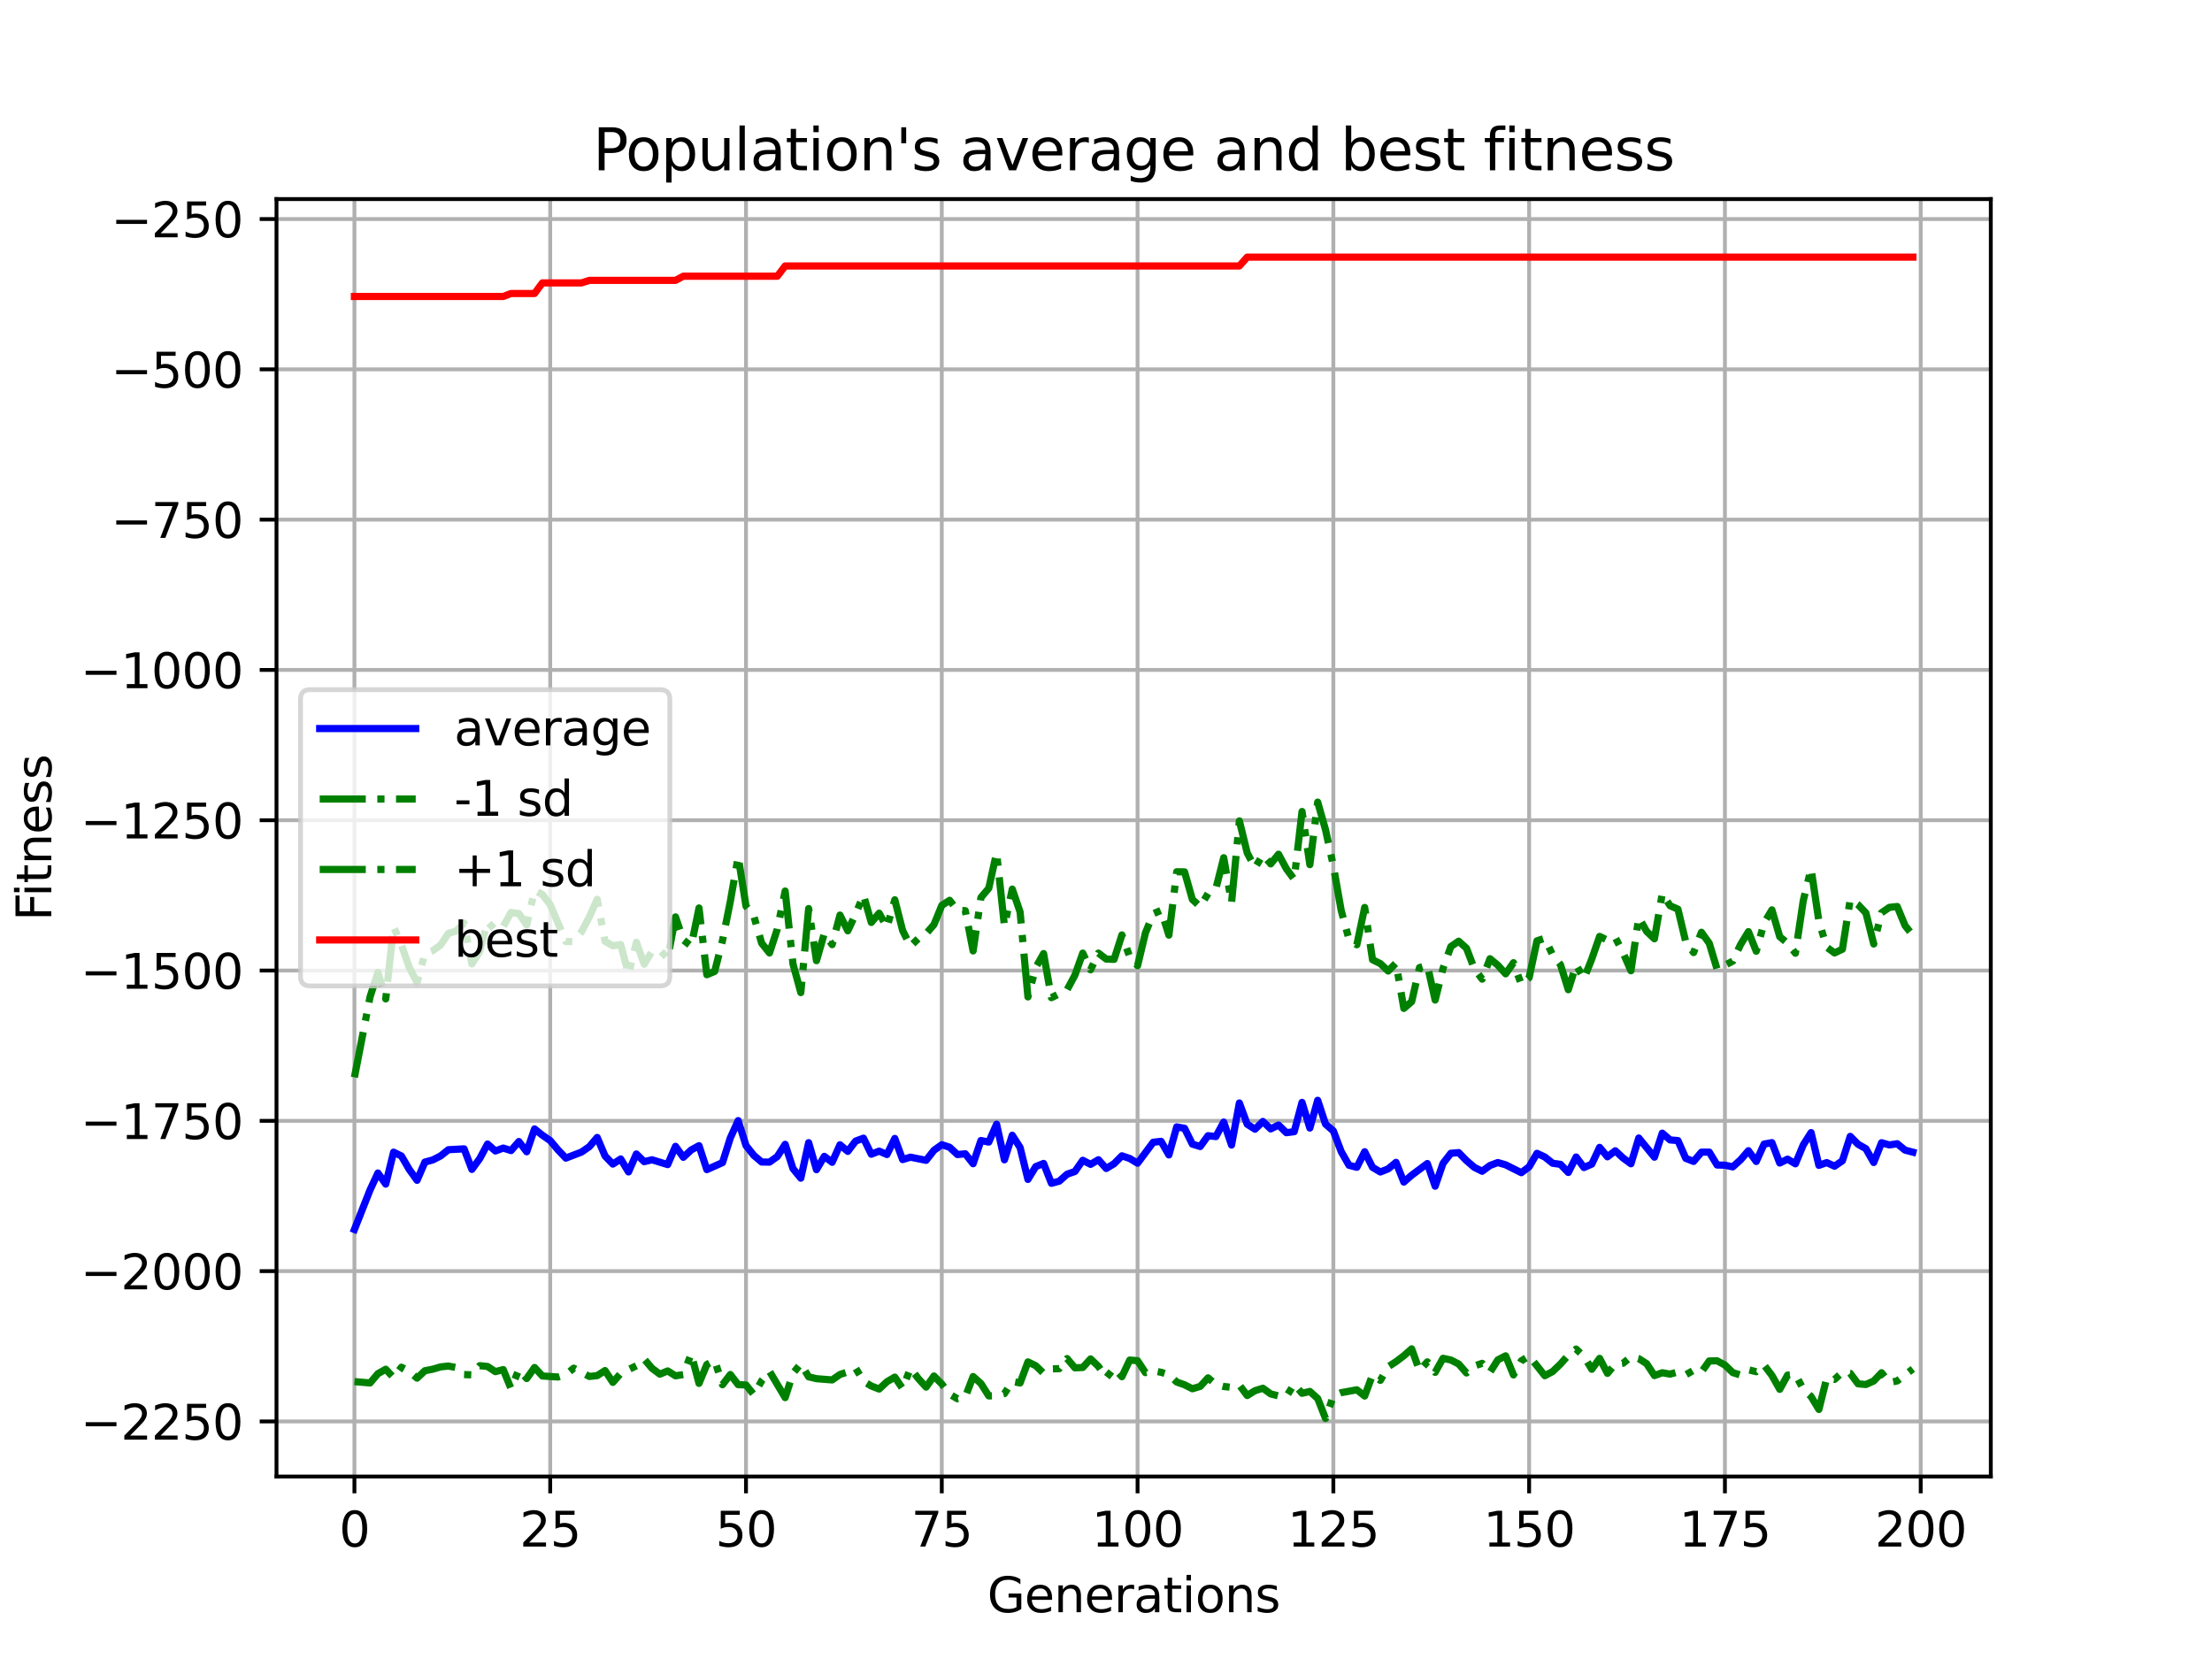 <?xml version="1.0" encoding="utf-8" standalone="no"?>
<!DOCTYPE svg PUBLIC "-//W3C//DTD SVG 1.1//EN"
  "http://www.w3.org/Graphics/SVG/1.1/DTD/svg11.dtd">
<svg xmlns:xlink="http://www.w3.org/1999/xlink" width="460.8pt" height="345.6pt" viewBox="0 0 460.8 345.6" xmlns="http://www.w3.org/2000/svg" version="1.1">
 <defs>
  <style type="text/css">*{stroke-linejoin: round; stroke-linecap: butt}</style>
 </defs>
 <g id="figure_1">
  <g id="patch_1">
   <path d="M 0 345.6 
L 460.8 345.6 
L 460.8 0 
L 0 0 
z
" style="fill: #ffffff"/>
  </g>
  <g id="axes_1">
   <g id="patch_2">
    <path d="M 57.6 307.584 
L 414.72 307.584 
L 414.72 41.472 
L 57.6 41.472 
z
" style="fill: #ffffff"/>
   </g>
   <g id="matplotlib.axis_1">
    <g id="xtick_1">
     <g id="line2d_1">
      <path d="M 73.833 307.584 
L 73.833 41.472 
" clip-path="url(#pa596a3d481)" style="fill: none; stroke: #b0b0b0; stroke-width: 0.8; stroke-linecap: square"/>
     </g>
     <g id="line2d_2">
      <defs>
       <path id="maa7835b265" d="M 0 0 
L 0 3.5 
" style="stroke: #000000; stroke-width: 0.8"/>
      </defs>
      <g>
       <use xlink:href="#maa7835b265" x="73.833" y="307.584" style="stroke: #000000; stroke-width: 0.8"/>
      </g>
     </g>
     <g id="text_1">
      <!-- 0 -->
      <g transform="translate(70.651 322.182) scale(0.1 -0.1)">
       <defs>
        <path id="DejaVuSans-30" d="M 2034 4250 
Q 1547 4250 1301 3770 
Q 1056 3291 1056 2328 
Q 1056 1369 1301 889 
Q 1547 409 2034 409 
Q 2525 409 2770 889 
Q 3016 1369 3016 2328 
Q 3016 3291 2770 3770 
Q 2525 4250 2034 4250 
z
M 2034 4750 
Q 2819 4750 3233 4129 
Q 3647 3509 3647 2328 
Q 3647 1150 3233 529 
Q 2819 -91 2034 -91 
Q 1250 -91 836 529 
Q 422 1150 422 2328 
Q 422 3509 836 4129 
Q 1250 4750 2034 4750 
z
" transform="scale(0.016)"/>
       </defs>
       <use xlink:href="#DejaVuSans-30"/>
      </g>
     </g>
    </g>
    <g id="xtick_2">
     <g id="line2d_3">
      <path d="M 114.618 307.584 
L 114.618 41.472 
" clip-path="url(#pa596a3d481)" style="fill: none; stroke: #b0b0b0; stroke-width: 0.8; stroke-linecap: square"/>
     </g>
     <g id="line2d_4">
      <g>
       <use xlink:href="#maa7835b265" x="114.618" y="307.584" style="stroke: #000000; stroke-width: 0.8"/>
      </g>
     </g>
     <g id="text_2">
      <!-- 25 -->
      <g transform="translate(108.256 322.182) scale(0.1 -0.1)">
       <defs>
        <path id="DejaVuSans-32" d="M 1228 531 
L 3431 531 
L 3431 0 
L 469 0 
L 469 531 
Q 828 903 1448 1529 
Q 2069 2156 2228 2338 
Q 2531 2678 2651 2914 
Q 2772 3150 2772 3378 
Q 2772 3750 2511 3984 
Q 2250 4219 1831 4219 
Q 1534 4219 1204 4116 
Q 875 4013 500 3803 
L 500 4441 
Q 881 4594 1212 4672 
Q 1544 4750 1819 4750 
Q 2544 4750 2975 4387 
Q 3406 4025 3406 3419 
Q 3406 3131 3298 2873 
Q 3191 2616 2906 2266 
Q 2828 2175 2409 1742 
Q 1991 1309 1228 531 
z
" transform="scale(0.016)"/>
        <path id="DejaVuSans-35" d="M 691 4666 
L 3169 4666 
L 3169 4134 
L 1269 4134 
L 1269 2991 
Q 1406 3038 1543 3061 
Q 1681 3084 1819 3084 
Q 2600 3084 3056 2656 
Q 3513 2228 3513 1497 
Q 3513 744 3044 326 
Q 2575 -91 1722 -91 
Q 1428 -91 1123 -41 
Q 819 9 494 109 
L 494 744 
Q 775 591 1075 516 
Q 1375 441 1709 441 
Q 2250 441 2565 725 
Q 2881 1009 2881 1497 
Q 2881 1984 2565 2268 
Q 2250 2553 1709 2553 
Q 1456 2553 1204 2497 
Q 953 2441 691 2322 
L 691 4666 
z
" transform="scale(0.016)"/>
       </defs>
       <use xlink:href="#DejaVuSans-32"/>
       <use xlink:href="#DejaVuSans-35" x="63.623"/>
      </g>
     </g>
    </g>
    <g id="xtick_3">
     <g id="line2d_5">
      <path d="M 155.404 307.584 
L 155.404 41.472 
" clip-path="url(#pa596a3d481)" style="fill: none; stroke: #b0b0b0; stroke-width: 0.8; stroke-linecap: square"/>
     </g>
     <g id="line2d_6">
      <g>
       <use xlink:href="#maa7835b265" x="155.404" y="307.584" style="stroke: #000000; stroke-width: 0.8"/>
      </g>
     </g>
     <g id="text_3">
      <!-- 50 -->
      <g transform="translate(149.042 322.182) scale(0.1 -0.1)">
       <use xlink:href="#DejaVuSans-35"/>
       <use xlink:href="#DejaVuSans-30" x="63.623"/>
      </g>
     </g>
    </g>
    <g id="xtick_4">
     <g id="line2d_7">
      <path d="M 196.19 307.584 
L 196.19 41.472 
" clip-path="url(#pa596a3d481)" style="fill: none; stroke: #b0b0b0; stroke-width: 0.8; stroke-linecap: square"/>
     </g>
     <g id="line2d_8">
      <g>
       <use xlink:href="#maa7835b265" x="196.19" y="307.584" style="stroke: #000000; stroke-width: 0.8"/>
      </g>
     </g>
     <g id="text_4">
      <!-- 75 -->
      <g transform="translate(189.827 322.182) scale(0.1 -0.1)">
       <defs>
        <path id="DejaVuSans-37" d="M 525 4666 
L 3525 4666 
L 3525 4397 
L 1831 0 
L 1172 0 
L 2766 4134 
L 525 4134 
L 525 4666 
z
" transform="scale(0.016)"/>
       </defs>
       <use xlink:href="#DejaVuSans-37"/>
       <use xlink:href="#DejaVuSans-35" x="63.623"/>
      </g>
     </g>
    </g>
    <g id="xtick_5">
     <g id="line2d_9">
      <path d="M 236.976 307.584 
L 236.976 41.472 
" clip-path="url(#pa596a3d481)" style="fill: none; stroke: #b0b0b0; stroke-width: 0.8; stroke-linecap: square"/>
     </g>
     <g id="line2d_10">
      <g>
       <use xlink:href="#maa7835b265" x="236.976" y="307.584" style="stroke: #000000; stroke-width: 0.8"/>
      </g>
     </g>
     <g id="text_5">
      <!-- 100 -->
      <g transform="translate(227.432 322.182) scale(0.1 -0.1)">
       <defs>
        <path id="DejaVuSans-31" d="M 794 531 
L 1825 531 
L 1825 4091 
L 703 3866 
L 703 4441 
L 1819 4666 
L 2450 4666 
L 2450 531 
L 3481 531 
L 3481 0 
L 794 0 
L 794 531 
z
" transform="scale(0.016)"/>
       </defs>
       <use xlink:href="#DejaVuSans-31"/>
       <use xlink:href="#DejaVuSans-30" x="63.623"/>
       <use xlink:href="#DejaVuSans-30" x="127.246"/>
      </g>
     </g>
    </g>
    <g id="xtick_6">
     <g id="line2d_11">
      <path d="M 277.761 307.584 
L 277.761 41.472 
" clip-path="url(#pa596a3d481)" style="fill: none; stroke: #b0b0b0; stroke-width: 0.8; stroke-linecap: square"/>
     </g>
     <g id="line2d_12">
      <g>
       <use xlink:href="#maa7835b265" x="277.761" y="307.584" style="stroke: #000000; stroke-width: 0.8"/>
      </g>
     </g>
     <g id="text_6">
      <!-- 125 -->
      <g transform="translate(268.218 322.182) scale(0.1 -0.1)">
       <use xlink:href="#DejaVuSans-31"/>
       <use xlink:href="#DejaVuSans-32" x="63.623"/>
       <use xlink:href="#DejaVuSans-35" x="127.246"/>
      </g>
     </g>
    </g>
    <g id="xtick_7">
     <g id="line2d_13">
      <path d="M 318.547 307.584 
L 318.547 41.472 
" clip-path="url(#pa596a3d481)" style="fill: none; stroke: #b0b0b0; stroke-width: 0.8; stroke-linecap: square"/>
     </g>
     <g id="line2d_14">
      <g>
       <use xlink:href="#maa7835b265" x="318.547" y="307.584" style="stroke: #000000; stroke-width: 0.8"/>
      </g>
     </g>
     <g id="text_7">
      <!-- 150 -->
      <g transform="translate(309.003 322.182) scale(0.1 -0.1)">
       <use xlink:href="#DejaVuSans-31"/>
       <use xlink:href="#DejaVuSans-35" x="63.623"/>
       <use xlink:href="#DejaVuSans-30" x="127.246"/>
      </g>
     </g>
    </g>
    <g id="xtick_8">
     <g id="line2d_15">
      <path d="M 359.333 307.584 
L 359.333 41.472 
" clip-path="url(#pa596a3d481)" style="fill: none; stroke: #b0b0b0; stroke-width: 0.8; stroke-linecap: square"/>
     </g>
     <g id="line2d_16">
      <g>
       <use xlink:href="#maa7835b265" x="359.333" y="307.584" style="stroke: #000000; stroke-width: 0.8"/>
      </g>
     </g>
     <g id="text_8">
      <!-- 175 -->
      <g transform="translate(349.789 322.182) scale(0.1 -0.1)">
       <use xlink:href="#DejaVuSans-31"/>
       <use xlink:href="#DejaVuSans-37" x="63.623"/>
       <use xlink:href="#DejaVuSans-35" x="127.246"/>
      </g>
     </g>
    </g>
    <g id="xtick_9">
     <g id="line2d_17">
      <path d="M 400.119 307.584 
L 400.119 41.472 
" clip-path="url(#pa596a3d481)" style="fill: none; stroke: #b0b0b0; stroke-width: 0.8; stroke-linecap: square"/>
     </g>
     <g id="line2d_18">
      <g>
       <use xlink:href="#maa7835b265" x="400.119" y="307.584" style="stroke: #000000; stroke-width: 0.8"/>
      </g>
     </g>
     <g id="text_9">
      <!-- 200 -->
      <g transform="translate(390.575 322.182) scale(0.1 -0.1)">
       <use xlink:href="#DejaVuSans-32"/>
       <use xlink:href="#DejaVuSans-30" x="63.623"/>
       <use xlink:href="#DejaVuSans-30" x="127.246"/>
      </g>
     </g>
    </g>
    <g id="text_10">
     <!-- Generations -->
     <g transform="translate(205.662 335.861) scale(0.1 -0.1)">
      <defs>
       <path id="DejaVuSans-47" d="M 3809 666 
L 3809 1919 
L 2778 1919 
L 2778 2438 
L 4434 2438 
L 4434 434 
Q 4069 175 3628 42 
Q 3188 -91 2688 -91 
Q 1594 -91 976 548 
Q 359 1188 359 2328 
Q 359 3472 976 4111 
Q 1594 4750 2688 4750 
Q 3144 4750 3555 4637 
Q 3966 4525 4313 4306 
L 4313 3634 
Q 3963 3931 3569 4081 
Q 3175 4231 2741 4231 
Q 1884 4231 1454 3753 
Q 1025 3275 1025 2328 
Q 1025 1384 1454 906 
Q 1884 428 2741 428 
Q 3075 428 3337 486 
Q 3600 544 3809 666 
z
" transform="scale(0.016)"/>
       <path id="DejaVuSans-65" d="M 3597 1894 
L 3597 1613 
L 953 1613 
Q 991 1019 1311 708 
Q 1631 397 2203 397 
Q 2534 397 2845 478 
Q 3156 559 3463 722 
L 3463 178 
Q 3153 47 2828 -22 
Q 2503 -91 2169 -91 
Q 1331 -91 842 396 
Q 353 884 353 1716 
Q 353 2575 817 3079 
Q 1281 3584 2069 3584 
Q 2775 3584 3186 3129 
Q 3597 2675 3597 1894 
z
M 3022 2063 
Q 3016 2534 2758 2815 
Q 2500 3097 2075 3097 
Q 1594 3097 1305 2825 
Q 1016 2553 972 2059 
L 3022 2063 
z
" transform="scale(0.016)"/>
       <path id="DejaVuSans-6e" d="M 3513 2113 
L 3513 0 
L 2938 0 
L 2938 2094 
Q 2938 2591 2744 2837 
Q 2550 3084 2163 3084 
Q 1697 3084 1428 2787 
Q 1159 2491 1159 1978 
L 1159 0 
L 581 0 
L 581 3500 
L 1159 3500 
L 1159 2956 
Q 1366 3272 1645 3428 
Q 1925 3584 2291 3584 
Q 2894 3584 3203 3211 
Q 3513 2838 3513 2113 
z
" transform="scale(0.016)"/>
       <path id="DejaVuSans-72" d="M 2631 2963 
Q 2534 3019 2420 3045 
Q 2306 3072 2169 3072 
Q 1681 3072 1420 2755 
Q 1159 2438 1159 1844 
L 1159 0 
L 581 0 
L 581 3500 
L 1159 3500 
L 1159 2956 
Q 1341 3275 1631 3429 
Q 1922 3584 2338 3584 
Q 2397 3584 2469 3576 
Q 2541 3569 2628 3553 
L 2631 2963 
z
" transform="scale(0.016)"/>
       <path id="DejaVuSans-61" d="M 2194 1759 
Q 1497 1759 1228 1600 
Q 959 1441 959 1056 
Q 959 750 1161 570 
Q 1363 391 1709 391 
Q 2188 391 2477 730 
Q 2766 1069 2766 1631 
L 2766 1759 
L 2194 1759 
z
M 3341 1997 
L 3341 0 
L 2766 0 
L 2766 531 
Q 2569 213 2275 61 
Q 1981 -91 1556 -91 
Q 1019 -91 701 211 
Q 384 513 384 1019 
Q 384 1609 779 1909 
Q 1175 2209 1959 2209 
L 2766 2209 
L 2766 2266 
Q 2766 2663 2505 2880 
Q 2244 3097 1772 3097 
Q 1472 3097 1187 3025 
Q 903 2953 641 2809 
L 641 3341 
Q 956 3463 1253 3523 
Q 1550 3584 1831 3584 
Q 2591 3584 2966 3190 
Q 3341 2797 3341 1997 
z
" transform="scale(0.016)"/>
       <path id="DejaVuSans-74" d="M 1172 4494 
L 1172 3500 
L 2356 3500 
L 2356 3053 
L 1172 3053 
L 1172 1153 
Q 1172 725 1289 603 
Q 1406 481 1766 481 
L 2356 481 
L 2356 0 
L 1766 0 
Q 1100 0 847 248 
Q 594 497 594 1153 
L 594 3053 
L 172 3053 
L 172 3500 
L 594 3500 
L 594 4494 
L 1172 4494 
z
" transform="scale(0.016)"/>
       <path id="DejaVuSans-69" d="M 603 3500 
L 1178 3500 
L 1178 0 
L 603 0 
L 603 3500 
z
M 603 4863 
L 1178 4863 
L 1178 4134 
L 603 4134 
L 603 4863 
z
" transform="scale(0.016)"/>
       <path id="DejaVuSans-6f" d="M 1959 3097 
Q 1497 3097 1228 2736 
Q 959 2375 959 1747 
Q 959 1119 1226 758 
Q 1494 397 1959 397 
Q 2419 397 2687 759 
Q 2956 1122 2956 1747 
Q 2956 2369 2687 2733 
Q 2419 3097 1959 3097 
z
M 1959 3584 
Q 2709 3584 3137 3096 
Q 3566 2609 3566 1747 
Q 3566 888 3137 398 
Q 2709 -91 1959 -91 
Q 1206 -91 779 398 
Q 353 888 353 1747 
Q 353 2609 779 3096 
Q 1206 3584 1959 3584 
z
" transform="scale(0.016)"/>
       <path id="DejaVuSans-73" d="M 2834 3397 
L 2834 2853 
Q 2591 2978 2328 3040 
Q 2066 3103 1784 3103 
Q 1356 3103 1142 2972 
Q 928 2841 928 2578 
Q 928 2378 1081 2264 
Q 1234 2150 1697 2047 
L 1894 2003 
Q 2506 1872 2764 1633 
Q 3022 1394 3022 966 
Q 3022 478 2636 193 
Q 2250 -91 1575 -91 
Q 1294 -91 989 -36 
Q 684 19 347 128 
L 347 722 
Q 666 556 975 473 
Q 1284 391 1588 391 
Q 1994 391 2212 530 
Q 2431 669 2431 922 
Q 2431 1156 2273 1281 
Q 2116 1406 1581 1522 
L 1381 1569 
Q 847 1681 609 1914 
Q 372 2147 372 2553 
Q 372 3047 722 3315 
Q 1072 3584 1716 3584 
Q 2034 3584 2315 3537 
Q 2597 3491 2834 3397 
z
" transform="scale(0.016)"/>
      </defs>
      <use xlink:href="#DejaVuSans-47"/>
      <use xlink:href="#DejaVuSans-65" x="77.49"/>
      <use xlink:href="#DejaVuSans-6e" x="139.014"/>
      <use xlink:href="#DejaVuSans-65" x="202.393"/>
      <use xlink:href="#DejaVuSans-72" x="263.916"/>
      <use xlink:href="#DejaVuSans-61" x="305.029"/>
      <use xlink:href="#DejaVuSans-74" x="366.309"/>
      <use xlink:href="#DejaVuSans-69" x="405.518"/>
      <use xlink:href="#DejaVuSans-6f" x="433.301"/>
      <use xlink:href="#DejaVuSans-6e" x="494.482"/>
      <use xlink:href="#DejaVuSans-73" x="557.861"/>
     </g>
    </g>
   </g>
   <g id="matplotlib.axis_2">
    <g id="ytick_1">
     <g id="line2d_19">
      <path d="M 57.6 296.105 
L 414.72 296.105 
" clip-path="url(#pa596a3d481)" style="fill: none; stroke: #b0b0b0; stroke-width: 0.8; stroke-linecap: square"/>
     </g>
     <g id="line2d_20">
      <defs>
       <path id="m094e6846c0" d="M 0 0 
L -3.5 0 
" style="stroke: #000000; stroke-width: 0.8"/>
      </defs>
      <g>
       <use xlink:href="#m094e6846c0" x="57.6" y="296.105" style="stroke: #000000; stroke-width: 0.8"/>
      </g>
     </g>
     <g id="text_11">
      <!-- −2250 -->
      <g transform="translate(16.77 299.904) scale(0.1 -0.1)">
       <defs>
        <path id="DejaVuSans-2212" d="M 678 2272 
L 4684 2272 
L 4684 1741 
L 678 1741 
L 678 2272 
z
" transform="scale(0.016)"/>
       </defs>
       <use xlink:href="#DejaVuSans-2212"/>
       <use xlink:href="#DejaVuSans-32" x="83.789"/>
       <use xlink:href="#DejaVuSans-32" x="147.412"/>
       <use xlink:href="#DejaVuSans-35" x="211.035"/>
       <use xlink:href="#DejaVuSans-30" x="274.658"/>
      </g>
     </g>
    </g>
    <g id="ytick_2">
     <g id="line2d_21">
      <path d="M 57.6 264.796 
L 414.72 264.796 
" clip-path="url(#pa596a3d481)" style="fill: none; stroke: #b0b0b0; stroke-width: 0.8; stroke-linecap: square"/>
     </g>
     <g id="line2d_22">
      <g>
       <use xlink:href="#m094e6846c0" x="57.6" y="264.796" style="stroke: #000000; stroke-width: 0.8"/>
      </g>
     </g>
     <g id="text_12">
      <!-- −2000 -->
      <g transform="translate(16.77 268.595) scale(0.1 -0.1)">
       <use xlink:href="#DejaVuSans-2212"/>
       <use xlink:href="#DejaVuSans-32" x="83.789"/>
       <use xlink:href="#DejaVuSans-30" x="147.412"/>
       <use xlink:href="#DejaVuSans-30" x="211.035"/>
       <use xlink:href="#DejaVuSans-30" x="274.658"/>
      </g>
     </g>
    </g>
    <g id="ytick_3">
     <g id="line2d_23">
      <path d="M 57.6 233.487 
L 414.72 233.487 
" clip-path="url(#pa596a3d481)" style="fill: none; stroke: #b0b0b0; stroke-width: 0.8; stroke-linecap: square"/>
     </g>
     <g id="line2d_24">
      <g>
       <use xlink:href="#m094e6846c0" x="57.6" y="233.487" style="stroke: #000000; stroke-width: 0.8"/>
      </g>
     </g>
     <g id="text_13">
      <!-- −1750 -->
      <g transform="translate(16.77 237.286) scale(0.1 -0.1)">
       <use xlink:href="#DejaVuSans-2212"/>
       <use xlink:href="#DejaVuSans-31" x="83.789"/>
       <use xlink:href="#DejaVuSans-37" x="147.412"/>
       <use xlink:href="#DejaVuSans-35" x="211.035"/>
       <use xlink:href="#DejaVuSans-30" x="274.658"/>
      </g>
     </g>
    </g>
    <g id="ytick_4">
     <g id="line2d_25">
      <path d="M 57.6 202.178 
L 414.72 202.178 
" clip-path="url(#pa596a3d481)" style="fill: none; stroke: #b0b0b0; stroke-width: 0.8; stroke-linecap: square"/>
     </g>
     <g id="line2d_26">
      <g>
       <use xlink:href="#m094e6846c0" x="57.6" y="202.178" style="stroke: #000000; stroke-width: 0.8"/>
      </g>
     </g>
     <g id="text_14">
      <!-- −1500 -->
      <g transform="translate(16.77 205.977) scale(0.1 -0.1)">
       <use xlink:href="#DejaVuSans-2212"/>
       <use xlink:href="#DejaVuSans-31" x="83.789"/>
       <use xlink:href="#DejaVuSans-35" x="147.412"/>
       <use xlink:href="#DejaVuSans-30" x="211.035"/>
       <use xlink:href="#DejaVuSans-30" x="274.658"/>
      </g>
     </g>
    </g>
    <g id="ytick_5">
     <g id="line2d_27">
      <path d="M 57.6 170.869 
L 414.72 170.869 
" clip-path="url(#pa596a3d481)" style="fill: none; stroke: #b0b0b0; stroke-width: 0.8; stroke-linecap: square"/>
     </g>
     <g id="line2d_28">
      <g>
       <use xlink:href="#m094e6846c0" x="57.6" y="170.869" style="stroke: #000000; stroke-width: 0.8"/>
      </g>
     </g>
     <g id="text_15">
      <!-- −1250 -->
      <g transform="translate(16.77 174.668) scale(0.1 -0.1)">
       <use xlink:href="#DejaVuSans-2212"/>
       <use xlink:href="#DejaVuSans-31" x="83.789"/>
       <use xlink:href="#DejaVuSans-32" x="147.412"/>
       <use xlink:href="#DejaVuSans-35" x="211.035"/>
       <use xlink:href="#DejaVuSans-30" x="274.658"/>
      </g>
     </g>
    </g>
    <g id="ytick_6">
     <g id="line2d_29">
      <path d="M 57.6 139.56 
L 414.72 139.56 
" clip-path="url(#pa596a3d481)" style="fill: none; stroke: #b0b0b0; stroke-width: 0.8; stroke-linecap: square"/>
     </g>
     <g id="line2d_30">
      <g>
       <use xlink:href="#m094e6846c0" x="57.6" y="139.56" style="stroke: #000000; stroke-width: 0.8"/>
      </g>
     </g>
     <g id="text_16">
      <!-- −1000 -->
      <g transform="translate(16.77 143.359) scale(0.1 -0.1)">
       <use xlink:href="#DejaVuSans-2212"/>
       <use xlink:href="#DejaVuSans-31" x="83.789"/>
       <use xlink:href="#DejaVuSans-30" x="147.412"/>
       <use xlink:href="#DejaVuSans-30" x="211.035"/>
       <use xlink:href="#DejaVuSans-30" x="274.658"/>
      </g>
     </g>
    </g>
    <g id="ytick_7">
     <g id="line2d_31">
      <path d="M 57.6 108.251 
L 414.72 108.251 
" clip-path="url(#pa596a3d481)" style="fill: none; stroke: #b0b0b0; stroke-width: 0.8; stroke-linecap: square"/>
     </g>
     <g id="line2d_32">
      <g>
       <use xlink:href="#m094e6846c0" x="57.6" y="108.251" style="stroke: #000000; stroke-width: 0.8"/>
      </g>
     </g>
     <g id="text_17">
      <!-- −750 -->
      <g transform="translate(23.133 112.05) scale(0.1 -0.1)">
       <use xlink:href="#DejaVuSans-2212"/>
       <use xlink:href="#DejaVuSans-37" x="83.789"/>
       <use xlink:href="#DejaVuSans-35" x="147.412"/>
       <use xlink:href="#DejaVuSans-30" x="211.035"/>
      </g>
     </g>
    </g>
    <g id="ytick_8">
     <g id="line2d_33">
      <path d="M 57.6 76.942 
L 414.72 76.942 
" clip-path="url(#pa596a3d481)" style="fill: none; stroke: #b0b0b0; stroke-width: 0.8; stroke-linecap: square"/>
     </g>
     <g id="line2d_34">
      <g>
       <use xlink:href="#m094e6846c0" x="57.6" y="76.942" style="stroke: #000000; stroke-width: 0.8"/>
      </g>
     </g>
     <g id="text_18">
      <!-- −500 -->
      <g transform="translate(23.133 80.741) scale(0.1 -0.1)">
       <use xlink:href="#DejaVuSans-2212"/>
       <use xlink:href="#DejaVuSans-35" x="83.789"/>
       <use xlink:href="#DejaVuSans-30" x="147.412"/>
       <use xlink:href="#DejaVuSans-30" x="211.035"/>
      </g>
     </g>
    </g>
    <g id="ytick_9">
     <g id="line2d_35">
      <path d="M 57.6 45.633 
L 414.72 45.633 
" clip-path="url(#pa596a3d481)" style="fill: none; stroke: #b0b0b0; stroke-width: 0.8; stroke-linecap: square"/>
     </g>
     <g id="line2d_36">
      <g>
       <use xlink:href="#m094e6846c0" x="57.6" y="45.633" style="stroke: #000000; stroke-width: 0.8"/>
      </g>
     </g>
     <g id="text_19">
      <!-- −250 -->
      <g transform="translate(23.133 49.432) scale(0.1 -0.1)">
       <use xlink:href="#DejaVuSans-2212"/>
       <use xlink:href="#DejaVuSans-32" x="83.789"/>
       <use xlink:href="#DejaVuSans-35" x="147.412"/>
       <use xlink:href="#DejaVuSans-30" x="211.035"/>
      </g>
     </g>
    </g>
    <g id="text_20">
     <!-- Fitness -->
     <g transform="translate(10.691 191.845) rotate(-90) scale(0.1 -0.1)">
      <defs>
       <path id="DejaVuSans-46" d="M 628 4666 
L 3309 4666 
L 3309 4134 
L 1259 4134 
L 1259 2759 
L 3109 2759 
L 3109 2228 
L 1259 2228 
L 1259 0 
L 628 0 
L 628 4666 
z
" transform="scale(0.016)"/>
      </defs>
      <use xlink:href="#DejaVuSans-46"/>
      <use xlink:href="#DejaVuSans-69" x="50.27"/>
      <use xlink:href="#DejaVuSans-74" x="78.053"/>
      <use xlink:href="#DejaVuSans-6e" x="117.262"/>
      <use xlink:href="#DejaVuSans-65" x="180.641"/>
      <use xlink:href="#DejaVuSans-73" x="242.164"/>
      <use xlink:href="#DejaVuSans-73" x="294.264"/>
     </g>
    </g>
   </g>
   <g id="line2d_37">
    <path d="M 73.833 256.123 
L 77.096 247.866 
L 78.727 244.36 
L 80.358 246.667 
L 81.99 240.017 
L 83.621 240.817 
L 85.253 243.611 
L 86.884 245.878 
L 88.516 242.083 
L 90.147 241.639 
L 91.778 240.807 
L 93.41 239.505 
L 96.673 239.327 
L 98.304 243.605 
L 99.936 241.36 
L 101.567 238.326 
L 103.198 239.772 
L 104.83 239.165 
L 106.461 239.684 
L 108.093 237.803 
L 109.724 239.932 
L 111.356 235.18 
L 112.987 236.485 
L 114.618 237.607 
L 116.25 239.549 
L 117.881 241.255 
L 121.144 239.993 
L 122.776 238.868 
L 124.407 236.954 
L 126.038 240.808 
L 127.67 242.498 
L 129.301 241.433 
L 130.933 244.134 
L 132.564 240.398 
L 134.196 241.994 
L 135.827 241.606 
L 139.09 242.606 
L 140.721 238.807 
L 142.353 241.083 
L 143.984 239.561 
L 145.616 238.667 
L 147.247 243.651 
L 150.51 242.192 
L 152.141 237.053 
L 153.773 233.446 
L 155.404 238.64 
L 157.036 240.69 
L 158.667 242.067 
L 160.299 242.089 
L 161.93 240.929 
L 163.561 238.386 
L 165.193 243.445 
L 166.824 245.433 
L 168.456 238.042 
L 170.087 243.666 
L 171.719 240.892 
L 173.35 242.126 
L 174.981 238.477 
L 176.613 239.85 
L 178.244 237.706 
L 179.876 237.107 
L 181.507 240.445 
L 183.139 239.798 
L 184.77 240.508 
L 186.401 237.161 
L 188.033 241.561 
L 189.664 241.06 
L 192.927 241.719 
L 194.559 239.632 
L 196.19 238.466 
L 197.821 238.994 
L 199.453 240.514 
L 201.084 240.36 
L 202.716 242.425 
L 204.347 237.591 
L 205.979 237.914 
L 207.61 234.193 
L 209.241 241.608 
L 210.873 236.494 
L 212.504 239.041 
L 214.136 245.691 
L 215.767 243.026 
L 217.399 242.364 
L 219.03 246.503 
L 220.661 246.058 
L 222.293 244.609 
L 223.924 244.047 
L 225.556 241.71 
L 227.187 242.554 
L 228.819 241.594 
L 230.45 243.412 
L 232.081 242.426 
L 233.713 240.777 
L 235.344 241.336 
L 236.976 242.317 
L 240.239 237.949 
L 241.87 237.763 
L 243.501 240.592 
L 245.133 234.75 
L 246.764 235.051 
L 248.396 238.342 
L 250.027 238.84 
L 251.659 236.587 
L 253.29 236.77 
L 254.921 233.753 
L 256.553 238.533 
L 258.184 229.771 
L 259.816 234.193 
L 261.447 235.233 
L 263.079 233.624 
L 264.71 235.171 
L 266.341 234.368 
L 267.973 235.959 
L 269.604 235.748 
L 271.236 229.651 
L 272.867 234.992 
L 274.499 229.213 
L 276.13 234.171 
L 277.761 235.59 
L 279.393 239.89 
L 281.024 242.748 
L 282.656 243.166 
L 284.287 239.929 
L 285.919 243.172 
L 287.55 244.146 
L 289.181 243.499 
L 290.813 242.145 
L 292.444 246.249 
L 294.076 244.823 
L 297.339 242.386 
L 298.97 247.108 
L 300.601 242.362 
L 302.233 240.25 
L 303.864 240.108 
L 305.496 241.775 
L 307.127 243.178 
L 308.759 243.992 
L 310.39 242.793 
L 312.021 242.177 
L 313.653 242.655 
L 316.916 244.291 
L 318.547 243.069 
L 320.179 240.263 
L 321.81 241.021 
L 323.441 242.326 
L 325.073 242.555 
L 326.704 244.245 
L 328.336 241.024 
L 329.967 243.218 
L 331.599 242.5 
L 333.23 239.021 
L 334.862 240.98 
L 336.493 239.73 
L 338.124 241.244 
L 339.756 242.434 
L 341.387 237.068 
L 344.65 241.061 
L 346.282 236.057 
L 347.913 237.468 
L 349.544 237.601 
L 351.176 241.303 
L 352.807 241.945 
L 354.439 240.018 
L 356.07 240.006 
L 357.702 242.692 
L 359.333 242.731 
L 360.964 243.081 
L 362.596 241.609 
L 364.227 239.715 
L 365.859 241.958 
L 367.49 238.332 
L 369.122 238.032 
L 370.753 242.278 
L 372.384 241.472 
L 374.016 242.445 
L 375.647 238.513 
L 377.279 235.942 
L 378.91 242.765 
L 380.542 242.191 
L 382.173 242.937 
L 383.804 241.81 
L 385.436 236.73 
L 387.067 238.37 
L 388.699 239.298 
L 390.33 242.168 
L 391.962 238.052 
L 393.593 238.514 
L 395.224 238.259 
L 396.856 239.592 
L 398.487 240.017 
L 398.487 240.017 
" clip-path="url(#pa596a3d481)" style="fill: none; stroke: #0000ff; stroke-width: 1.5; stroke-linecap: square"/>
   </g>
   <g id="line2d_38">
    <path d="M 73.833 287.812 
L 77.096 288.094 
L 78.727 286.158 
L 80.358 285.239 
L 81.99 286.995 
L 83.621 284.815 
L 85.253 285.702 
L 86.884 287.091 
L 88.516 285.549 
L 90.147 285.23 
L 91.778 284.748 
L 93.41 284.574 
L 95.041 284.886 
L 96.673 286.345 
L 98.304 286.409 
L 99.936 284.496 
L 101.567 284.664 
L 103.198 285.74 
L 104.83 285.31 
L 106.461 289.288 
L 108.093 285.285 
L 109.724 287.174 
L 111.356 284.87 
L 112.987 286.642 
L 116.25 286.859 
L 117.881 286.365 
L 119.513 285.021 
L 122.776 286.742 
L 124.407 286.564 
L 126.038 285.515 
L 127.67 287.977 
L 129.301 286.11 
L 132.564 284.516 
L 134.196 283.125 
L 135.827 285.045 
L 137.458 286.262 
L 139.09 285.591 
L 140.721 286.606 
L 142.353 286.349 
L 143.984 282.034 
L 145.616 288.185 
L 147.247 284.254 
L 148.879 283.367 
L 150.51 288.463 
L 152.141 286.336 
L 153.773 288.448 
L 155.404 288.513 
L 157.036 290.536 
L 158.667 287.647 
L 160.299 285.66 
L 163.561 291.152 
L 165.193 286.079 
L 166.824 284.091 
L 168.456 286.814 
L 170.087 287.205 
L 173.35 287.464 
L 174.981 286.327 
L 176.613 285.792 
L 178.244 284.996 
L 179.876 287.737 
L 181.507 288.725 
L 183.139 289.366 
L 184.77 287.837 
L 186.401 286.88 
L 188.033 289.281 
L 189.664 285.015 
L 191.296 287.166 
L 192.927 288.953 
L 194.559 286.646 
L 196.19 288.312 
L 197.821 290.436 
L 199.453 291.386 
L 201.084 291.011 
L 202.716 286.756 
L 204.347 288.21 
L 205.979 290.793 
L 207.61 290.764 
L 209.241 290.317 
L 210.873 287.771 
L 212.504 288.101 
L 214.136 283.709 
L 215.767 284.501 
L 217.399 286.081 
L 219.03 285.17 
L 220.661 285.116 
L 222.293 283.019 
L 223.924 284.945 
L 225.556 284.871 
L 227.187 283.085 
L 228.819 284.638 
L 230.45 287.031 
L 232.081 284.996 
L 233.713 286.791 
L 235.344 283.326 
L 236.976 283.46 
L 238.607 285.943 
L 240.239 285.557 
L 241.87 285.874 
L 243.501 286.376 
L 245.133 287.9 
L 246.764 288.476 
L 248.396 289.305 
L 250.027 288.81 
L 251.659 287.031 
L 253.29 288.418 
L 254.921 288.828 
L 256.553 289.014 
L 258.184 288.532 
L 259.816 290.714 
L 261.447 289.703 
L 263.079 289.194 
L 264.71 290.378 
L 266.341 290.789 
L 267.973 290.934 
L 269.604 288.313 
L 271.236 290.251 
L 272.867 289.863 
L 274.499 291.331 
L 276.13 295.488 
L 277.761 290.81 
L 279.393 290.117 
L 282.656 289.52 
L 284.287 290.818 
L 285.919 286.415 
L 287.55 287.557 
L 289.181 284.718 
L 290.813 283.663 
L 292.444 282.427 
L 294.076 280.989 
L 295.707 285.544 
L 297.339 283.7 
L 298.97 285.886 
L 300.601 282.961 
L 302.233 283.307 
L 303.864 284.147 
L 305.496 286.013 
L 307.127 284.555 
L 308.759 284.009 
L 310.39 285.867 
L 312.021 283.29 
L 313.653 282.446 
L 315.284 286.421 
L 316.916 283.489 
L 318.547 282.472 
L 321.81 286.585 
L 323.441 285.716 
L 325.073 284.157 
L 326.704 282.314 
L 328.336 281.039 
L 329.967 282.548 
L 331.599 285.242 
L 333.23 282.972 
L 334.862 286.095 
L 336.493 284.169 
L 338.124 283.987 
L 339.756 282.645 
L 341.387 283.027 
L 343.019 284.072 
L 344.65 286.555 
L 346.282 285.967 
L 347.913 286.252 
L 349.544 285.803 
L 351.176 286.4 
L 352.807 285.455 
L 354.439 285.823 
L 356.07 283.511 
L 357.702 283.481 
L 359.333 284.361 
L 360.964 285.934 
L 362.596 286.458 
L 364.227 285.35 
L 365.859 285.753 
L 367.49 284.371 
L 369.122 286.524 
L 370.753 289.423 
L 372.384 286.462 
L 374.016 286.316 
L 375.647 289.383 
L 377.279 290.92 
L 378.91 293.609 
L 380.542 287.06 
L 382.173 287.358 
L 383.804 285.883 
L 385.436 286.092 
L 387.067 288.27 
L 388.699 288.42 
L 390.33 287.685 
L 391.962 285.965 
L 393.593 288.006 
L 395.224 287.674 
L 398.487 285.174 
L 398.487 285.174 
" clip-path="url(#pa596a3d481)" style="fill: none; stroke-dasharray: 9.6,2.4,1.5,2.4; stroke-dashoffset: 0; stroke: #008000; stroke-width: 1.5"/>
   </g>
   <g id="line2d_39">
    <path d="M 73.833 224.433 
L 77.096 207.639 
L 78.727 202.563 
L 80.358 208.094 
L 81.99 193.039 
L 83.621 196.819 
L 85.253 201.52 
L 86.884 204.665 
L 88.516 198.617 
L 90.147 198.047 
L 91.778 196.867 
L 93.41 194.437 
L 95.041 193.936 
L 96.673 192.31 
L 98.304 200.801 
L 99.936 198.225 
L 101.567 191.989 
L 103.198 193.804 
L 104.83 193.019 
L 106.461 190.08 
L 108.093 190.321 
L 109.724 192.689 
L 111.356 185.49 
L 112.987 186.327 
L 114.618 188.451 
L 117.881 196.144 
L 119.513 196.136 
L 121.144 194.107 
L 122.776 190.993 
L 124.407 187.345 
L 126.038 196.101 
L 127.67 197.019 
L 129.301 196.755 
L 130.933 202.952 
L 132.564 196.281 
L 134.196 200.862 
L 135.827 198.168 
L 137.458 197.921 
L 139.09 199.622 
L 140.721 191.007 
L 142.353 195.818 
L 143.984 197.087 
L 145.616 189.148 
L 147.247 203.049 
L 148.879 202.365 
L 150.51 195.921 
L 152.141 187.77 
L 153.773 178.444 
L 155.404 188.768 
L 157.036 190.845 
L 158.667 196.488 
L 160.299 198.519 
L 161.93 193.548 
L 163.561 185.62 
L 165.193 200.811 
L 166.824 206.775 
L 168.456 189.27 
L 170.087 200.127 
L 171.719 194.46 
L 173.35 196.789 
L 174.981 190.627 
L 176.613 193.908 
L 178.244 190.417 
L 179.876 186.477 
L 181.507 192.165 
L 183.139 190.23 
L 184.77 193.179 
L 186.401 187.443 
L 188.033 193.841 
L 189.664 197.105 
L 191.296 195.522 
L 192.927 194.486 
L 194.559 192.619 
L 196.19 188.619 
L 197.821 187.552 
L 199.453 189.641 
L 201.084 189.709 
L 202.716 198.095 
L 204.347 186.971 
L 205.979 185.036 
L 207.61 177.622 
L 209.241 192.899 
L 210.873 185.217 
L 212.504 189.982 
L 214.136 207.674 
L 215.767 201.551 
L 217.399 198.646 
L 219.03 207.835 
L 222.293 206.199 
L 223.924 203.149 
L 225.556 198.549 
L 227.187 202.023 
L 228.819 198.549 
L 230.45 199.793 
L 232.081 199.855 
L 233.713 194.763 
L 235.344 199.346 
L 236.976 201.174 
L 238.607 194.358 
L 240.239 190.342 
L 241.87 189.651 
L 243.501 194.807 
L 245.133 181.601 
L 246.764 181.626 
L 248.396 187.379 
L 250.027 188.87 
L 251.659 186.143 
L 253.29 185.123 
L 254.921 178.677 
L 256.553 188.053 
L 258.184 171.009 
L 259.816 177.673 
L 261.447 180.762 
L 263.079 178.054 
L 264.71 179.964 
L 266.341 177.947 
L 267.973 180.984 
L 269.604 183.183 
L 271.236 169.05 
L 272.867 180.122 
L 274.499 167.095 
L 276.13 172.855 
L 277.761 180.37 
L 279.393 189.664 
L 281.024 195.687 
L 282.656 196.813 
L 284.287 189.041 
L 285.919 199.929 
L 287.55 200.735 
L 289.181 202.28 
L 290.813 200.627 
L 292.444 210.072 
L 294.076 208.656 
L 295.707 201.568 
L 297.339 201.072 
L 298.97 208.33 
L 300.601 201.764 
L 302.233 197.194 
L 303.864 196.069 
L 305.496 197.537 
L 307.127 201.8 
L 308.759 203.974 
L 310.39 199.72 
L 312.021 201.063 
L 313.653 202.864 
L 315.284 200.55 
L 316.916 205.093 
L 318.547 203.666 
L 320.179 195.989 
L 321.81 195.457 
L 323.441 198.935 
L 325.073 200.953 
L 326.704 206.176 
L 328.336 201.01 
L 329.967 203.888 
L 331.599 199.758 
L 333.23 195.071 
L 334.862 195.866 
L 336.493 195.291 
L 338.124 198.501 
L 339.756 202.222 
L 341.387 191.11 
L 343.019 194.024 
L 344.65 195.567 
L 346.282 186.147 
L 347.913 188.684 
L 349.544 189.399 
L 351.176 196.205 
L 352.807 198.436 
L 354.439 194.213 
L 356.07 196.502 
L 357.702 201.904 
L 360.964 200.227 
L 362.596 196.761 
L 364.227 194.081 
L 365.859 198.162 
L 367.49 192.292 
L 369.122 189.54 
L 370.753 195.133 
L 372.384 196.482 
L 374.016 198.573 
L 375.647 187.643 
L 377.279 180.964 
L 378.91 191.921 
L 380.542 197.321 
L 382.173 198.516 
L 383.804 197.737 
L 385.436 187.368 
L 387.067 188.47 
L 388.699 190.176 
L 390.33 196.652 
L 391.962 190.14 
L 393.593 189.021 
L 395.224 188.844 
L 396.856 192.809 
L 398.487 194.86 
L 398.487 194.86 
" clip-path="url(#pa596a3d481)" style="fill: none; stroke-dasharray: 9.6,2.4,1.5,2.4; stroke-dashoffset: 0; stroke: #008000; stroke-width: 1.5"/>
   </g>
   <g id="line2d_40">
    <path d="M 73.833 61.761 
L 104.83 61.761 
L 106.461 61.14 
L 111.356 61.14 
L 112.987 58.932 
L 121.144 58.932 
L 122.776 58.406 
L 140.721 58.406 
L 142.353 57.539 
L 161.93 57.539 
L 163.561 55.406 
L 258.184 55.406 
L 259.816 53.568 
L 398.487 53.568 
L 398.487 53.568 
" clip-path="url(#pa596a3d481)" style="fill: none; stroke: #ff0000; stroke-width: 1.5; stroke-linecap: square"/>
   </g>
   <g id="patch_3">
    <path d="M 57.6 307.584 
L 57.6 41.472 
" style="fill: none; stroke: #000000; stroke-width: 0.8; stroke-linejoin: miter; stroke-linecap: square"/>
   </g>
   <g id="patch_4">
    <path d="M 414.72 307.584 
L 414.72 41.472 
" style="fill: none; stroke: #000000; stroke-width: 0.8; stroke-linejoin: miter; stroke-linecap: square"/>
   </g>
   <g id="patch_5">
    <path d="M 57.6 307.584 
L 414.72 307.584 
" style="fill: none; stroke: #000000; stroke-width: 0.8; stroke-linejoin: miter; stroke-linecap: square"/>
   </g>
   <g id="patch_6">
    <path d="M 57.6 41.472 
L 414.72 41.472 
" style="fill: none; stroke: #000000; stroke-width: 0.8; stroke-linejoin: miter; stroke-linecap: square"/>
   </g>
   <g id="text_21">
    <!-- Population's average and best fitness -->
    <g transform="translate(123.53 35.472) scale(0.12 -0.12)">
     <defs>
      <path id="DejaVuSans-50" d="M 1259 4147 
L 1259 2394 
L 2053 2394 
Q 2494 2394 2734 2622 
Q 2975 2850 2975 3272 
Q 2975 3691 2734 3919 
Q 2494 4147 2053 4147 
L 1259 4147 
z
M 628 4666 
L 2053 4666 
Q 2838 4666 3239 4311 
Q 3641 3956 3641 3272 
Q 3641 2581 3239 2228 
Q 2838 1875 2053 1875 
L 1259 1875 
L 1259 0 
L 628 0 
L 628 4666 
z
" transform="scale(0.016)"/>
      <path id="DejaVuSans-70" d="M 1159 525 
L 1159 -1331 
L 581 -1331 
L 581 3500 
L 1159 3500 
L 1159 2969 
Q 1341 3281 1617 3432 
Q 1894 3584 2278 3584 
Q 2916 3584 3314 3078 
Q 3713 2572 3713 1747 
Q 3713 922 3314 415 
Q 2916 -91 2278 -91 
Q 1894 -91 1617 61 
Q 1341 213 1159 525 
z
M 3116 1747 
Q 3116 2381 2855 2742 
Q 2594 3103 2138 3103 
Q 1681 3103 1420 2742 
Q 1159 2381 1159 1747 
Q 1159 1113 1420 752 
Q 1681 391 2138 391 
Q 2594 391 2855 752 
Q 3116 1113 3116 1747 
z
" transform="scale(0.016)"/>
      <path id="DejaVuSans-75" d="M 544 1381 
L 544 3500 
L 1119 3500 
L 1119 1403 
Q 1119 906 1312 657 
Q 1506 409 1894 409 
Q 2359 409 2629 706 
Q 2900 1003 2900 1516 
L 2900 3500 
L 3475 3500 
L 3475 0 
L 2900 0 
L 2900 538 
Q 2691 219 2414 64 
Q 2138 -91 1772 -91 
Q 1169 -91 856 284 
Q 544 659 544 1381 
z
M 1991 3584 
L 1991 3584 
z
" transform="scale(0.016)"/>
      <path id="DejaVuSans-6c" d="M 603 4863 
L 1178 4863 
L 1178 0 
L 603 0 
L 603 4863 
z
" transform="scale(0.016)"/>
      <path id="DejaVuSans-27" d="M 1147 4666 
L 1147 2931 
L 616 2931 
L 616 4666 
L 1147 4666 
z
" transform="scale(0.016)"/>
      <path id="DejaVuSans-20" transform="scale(0.016)"/>
      <path id="DejaVuSans-76" d="M 191 3500 
L 800 3500 
L 1894 563 
L 2988 3500 
L 3597 3500 
L 2284 0 
L 1503 0 
L 191 3500 
z
" transform="scale(0.016)"/>
      <path id="DejaVuSans-67" d="M 2906 1791 
Q 2906 2416 2648 2759 
Q 2391 3103 1925 3103 
Q 1463 3103 1205 2759 
Q 947 2416 947 1791 
Q 947 1169 1205 825 
Q 1463 481 1925 481 
Q 2391 481 2648 825 
Q 2906 1169 2906 1791 
z
M 3481 434 
Q 3481 -459 3084 -895 
Q 2688 -1331 1869 -1331 
Q 1566 -1331 1297 -1286 
Q 1028 -1241 775 -1147 
L 775 -588 
Q 1028 -725 1275 -790 
Q 1522 -856 1778 -856 
Q 2344 -856 2625 -561 
Q 2906 -266 2906 331 
L 2906 616 
Q 2728 306 2450 153 
Q 2172 0 1784 0 
Q 1141 0 747 490 
Q 353 981 353 1791 
Q 353 2603 747 3093 
Q 1141 3584 1784 3584 
Q 2172 3584 2450 3431 
Q 2728 3278 2906 2969 
L 2906 3500 
L 3481 3500 
L 3481 434 
z
" transform="scale(0.016)"/>
      <path id="DejaVuSans-64" d="M 2906 2969 
L 2906 4863 
L 3481 4863 
L 3481 0 
L 2906 0 
L 2906 525 
Q 2725 213 2448 61 
Q 2172 -91 1784 -91 
Q 1150 -91 751 415 
Q 353 922 353 1747 
Q 353 2572 751 3078 
Q 1150 3584 1784 3584 
Q 2172 3584 2448 3432 
Q 2725 3281 2906 2969 
z
M 947 1747 
Q 947 1113 1208 752 
Q 1469 391 1925 391 
Q 2381 391 2643 752 
Q 2906 1113 2906 1747 
Q 2906 2381 2643 2742 
Q 2381 3103 1925 3103 
Q 1469 3103 1208 2742 
Q 947 2381 947 1747 
z
" transform="scale(0.016)"/>
      <path id="DejaVuSans-62" d="M 3116 1747 
Q 3116 2381 2855 2742 
Q 2594 3103 2138 3103 
Q 1681 3103 1420 2742 
Q 1159 2381 1159 1747 
Q 1159 1113 1420 752 
Q 1681 391 2138 391 
Q 2594 391 2855 752 
Q 3116 1113 3116 1747 
z
M 1159 2969 
Q 1341 3281 1617 3432 
Q 1894 3584 2278 3584 
Q 2916 3584 3314 3078 
Q 3713 2572 3713 1747 
Q 3713 922 3314 415 
Q 2916 -91 2278 -91 
Q 1894 -91 1617 61 
Q 1341 213 1159 525 
L 1159 0 
L 581 0 
L 581 4863 
L 1159 4863 
L 1159 2969 
z
" transform="scale(0.016)"/>
      <path id="DejaVuSans-66" d="M 2375 4863 
L 2375 4384 
L 1825 4384 
Q 1516 4384 1395 4259 
Q 1275 4134 1275 3809 
L 1275 3500 
L 2222 3500 
L 2222 3053 
L 1275 3053 
L 1275 0 
L 697 0 
L 697 3053 
L 147 3053 
L 147 3500 
L 697 3500 
L 697 3744 
Q 697 4328 969 4595 
Q 1241 4863 1831 4863 
L 2375 4863 
z
" transform="scale(0.016)"/>
     </defs>
     <use xlink:href="#DejaVuSans-50"/>
     <use xlink:href="#DejaVuSans-6f" x="56.678"/>
     <use xlink:href="#DejaVuSans-70" x="117.859"/>
     <use xlink:href="#DejaVuSans-75" x="181.336"/>
     <use xlink:href="#DejaVuSans-6c" x="244.715"/>
     <use xlink:href="#DejaVuSans-61" x="272.498"/>
     <use xlink:href="#DejaVuSans-74" x="333.777"/>
     <use xlink:href="#DejaVuSans-69" x="372.986"/>
     <use xlink:href="#DejaVuSans-6f" x="400.77"/>
     <use xlink:href="#DejaVuSans-6e" x="461.951"/>
     <use xlink:href="#DejaVuSans-27" x="525.33"/>
     <use xlink:href="#DejaVuSans-73" x="552.82"/>
     <use xlink:href="#DejaVuSans-20" x="604.92"/>
     <use xlink:href="#DejaVuSans-61" x="636.707"/>
     <use xlink:href="#DejaVuSans-76" x="697.986"/>
     <use xlink:href="#DejaVuSans-65" x="757.166"/>
     <use xlink:href="#DejaVuSans-72" x="818.689"/>
     <use xlink:href="#DejaVuSans-61" x="859.803"/>
     <use xlink:href="#DejaVuSans-67" x="921.082"/>
     <use xlink:href="#DejaVuSans-65" x="984.559"/>
     <use xlink:href="#DejaVuSans-20" x="1046.082"/>
     <use xlink:href="#DejaVuSans-61" x="1077.869"/>
     <use xlink:href="#DejaVuSans-6e" x="1139.148"/>
     <use xlink:href="#DejaVuSans-64" x="1202.527"/>
     <use xlink:href="#DejaVuSans-20" x="1266.004"/>
     <use xlink:href="#DejaVuSans-62" x="1297.791"/>
     <use xlink:href="#DejaVuSans-65" x="1361.268"/>
     <use xlink:href="#DejaVuSans-73" x="1422.791"/>
     <use xlink:href="#DejaVuSans-74" x="1474.891"/>
     <use xlink:href="#DejaVuSans-20" x="1514.1"/>
     <use xlink:href="#DejaVuSans-66" x="1545.887"/>
     <use xlink:href="#DejaVuSans-69" x="1581.092"/>
     <use xlink:href="#DejaVuSans-74" x="1608.875"/>
     <use xlink:href="#DejaVuSans-6e" x="1648.084"/>
     <use xlink:href="#DejaVuSans-65" x="1711.463"/>
     <use xlink:href="#DejaVuSans-73" x="1772.986"/>
     <use xlink:href="#DejaVuSans-73" x="1825.086"/>
    </g>
   </g>
   <g id="legend_1">
    <g id="patch_7">
     <path d="M 64.6 205.384 
L 137.541 205.384 
Q 139.541 205.384 139.541 203.384 
L 139.541 145.672 
Q 139.541 143.672 137.541 143.672 
L 64.6 143.672 
Q 62.6 143.672 62.6 145.672 
L 62.6 203.384 
Q 62.6 205.384 64.6 205.384 
z
" style="fill: #ffffff; opacity: 0.8; stroke: #cccccc; stroke-linejoin: miter"/>
    </g>
    <g id="line2d_41">
     <path d="M 66.6 151.77 
L 76.6 151.77 
L 86.6 151.77 
" style="fill: none; stroke: #0000ff; stroke-width: 1.5; stroke-linecap: square"/>
    </g>
    <g id="text_22">
     <!-- average -->
     <g transform="translate(94.6 155.27) scale(0.1 -0.1)">
      <use xlink:href="#DejaVuSans-61"/>
      <use xlink:href="#DejaVuSans-76" x="61.279"/>
      <use xlink:href="#DejaVuSans-65" x="120.459"/>
      <use xlink:href="#DejaVuSans-72" x="181.982"/>
      <use xlink:href="#DejaVuSans-61" x="223.096"/>
      <use xlink:href="#DejaVuSans-67" x="284.375"/>
      <use xlink:href="#DejaVuSans-65" x="347.852"/>
     </g>
    </g>
    <g id="line2d_42">
     <path d="M 66.6 166.448 
L 76.6 166.448 
L 86.6 166.448 
" style="fill: none; stroke-dasharray: 9.6,2.4,1.5,2.4; stroke-dashoffset: 0; stroke: #008000; stroke-width: 1.5"/>
    </g>
    <g id="text_23">
     <!-- -1 sd -->
     <g transform="translate(94.6 169.948) scale(0.1 -0.1)">
      <defs>
       <path id="DejaVuSans-2d" d="M 313 2009 
L 1997 2009 
L 1997 1497 
L 313 1497 
L 313 2009 
z
" transform="scale(0.016)"/>
      </defs>
      <use xlink:href="#DejaVuSans-2d"/>
      <use xlink:href="#DejaVuSans-31" x="36.084"/>
      <use xlink:href="#DejaVuSans-20" x="99.707"/>
      <use xlink:href="#DejaVuSans-73" x="131.494"/>
      <use xlink:href="#DejaVuSans-64" x="183.594"/>
     </g>
    </g>
    <g id="line2d_43">
     <path d="M 66.6 181.126 
L 76.6 181.126 
L 86.6 181.126 
" style="fill: none; stroke-dasharray: 9.6,2.4,1.5,2.4; stroke-dashoffset: 0; stroke: #008000; stroke-width: 1.5"/>
    </g>
    <g id="text_24">
     <!-- +1 sd -->
     <g transform="translate(94.6 184.626) scale(0.1 -0.1)">
      <defs>
       <path id="DejaVuSans-2b" d="M 2944 4013 
L 2944 2272 
L 4684 2272 
L 4684 1741 
L 2944 1741 
L 2944 0 
L 2419 0 
L 2419 1741 
L 678 1741 
L 678 2272 
L 2419 2272 
L 2419 4013 
L 2944 4013 
z
" transform="scale(0.016)"/>
      </defs>
      <use xlink:href="#DejaVuSans-2b"/>
      <use xlink:href="#DejaVuSans-31" x="83.789"/>
      <use xlink:href="#DejaVuSans-20" x="147.412"/>
      <use xlink:href="#DejaVuSans-73" x="179.199"/>
      <use xlink:href="#DejaVuSans-64" x="231.299"/>
     </g>
    </g>
    <g id="line2d_44">
     <path d="M 66.6 195.805 
L 76.6 195.805 
L 86.6 195.805 
" style="fill: none; stroke: #ff0000; stroke-width: 1.5; stroke-linecap: square"/>
    </g>
    <g id="text_25">
     <!-- best -->
     <g transform="translate(94.6 199.305) scale(0.1 -0.1)">
      <use xlink:href="#DejaVuSans-62"/>
      <use xlink:href="#DejaVuSans-65" x="63.477"/>
      <use xlink:href="#DejaVuSans-73" x="125"/>
      <use xlink:href="#DejaVuSans-74" x="177.1"/>
     </g>
    </g>
   </g>
  </g>
 </g>
 <defs>
  <clipPath id="pa596a3d481">
   <rect x="57.6" y="41.472" width="357.12" height="266.112"/>
  </clipPath>
 </defs>
</svg>
